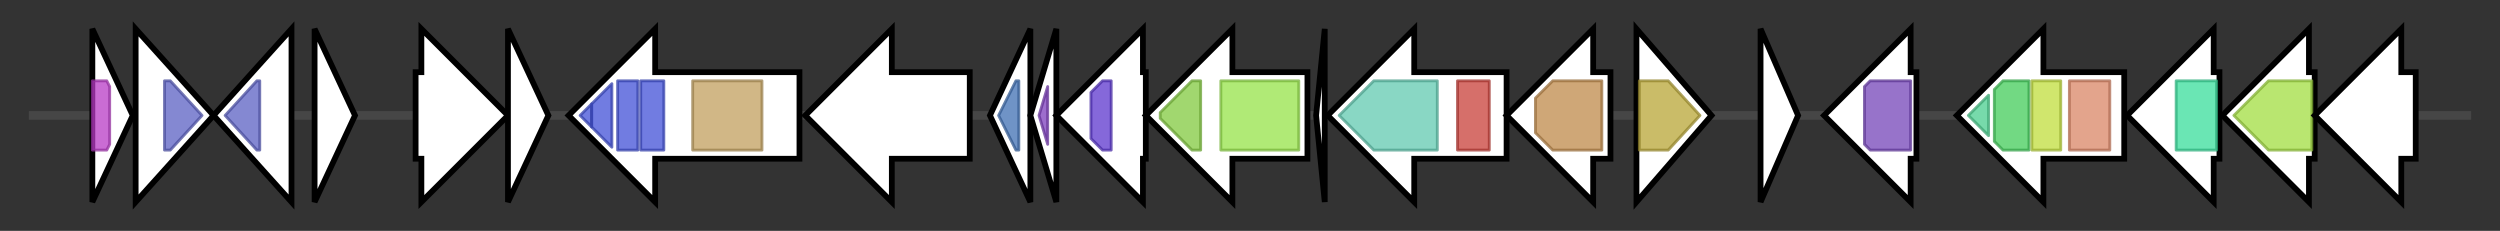 <svg version="1.1" baseProfile="full" xmlns="http://www.w3.org/2000/svg" width="866.2" height="80">
	<rect width="100%" height="100%" fill="#333333" stroke="none"/>
	<g>
		<line x1="10" y1="40.0" x2="856.2" y2="40.0" style="stroke:rgb(70,70,70); stroke-width:3 "/>
		<g>
			<title> (ctg1_939)</title>
			<polygon class=" (ctg1_939)" points="32,10 46,40 32,70" fill="rgb(255,255,255)" fill-opacity="1.0" stroke="rgb(0,0,0)" stroke-width="2"  />
			<g>
				<title>Sigma70_r2 (PF04542)
"Sigma-70 region 2"</title>
				<polygon class="PF04542" points="32,28 37,28 38,30 38,50 37,52 32,52" stroke-linejoin="round" width="6" height="24" fill="rgb(184,59,197)" stroke="rgb(147,47,157)" stroke-width="1" opacity="0.75" />
			</g>
		</g>
		<g>
			<title> (ctg1_940)</title>
			<polygon class=" (ctg1_940)" points="47,10 74,40 47,70" fill="rgb(255,255,255)" fill-opacity="1.0" stroke="rgb(0,0,0)" stroke-width="2"  />
			<g>
				<title>Phage_integrase (PF00589)
"Phage integrase family"</title>
				<polygon class="PF00589" points="57,28 59,28 70,40 59,52 57,52" stroke-linejoin="round" width="16" height="24" fill="rgb(91,96,195)" stroke="rgb(72,76,156)" stroke-width="1" opacity="0.75" />
			</g>
		</g>
		<g>
			<title> (ctg1_941)</title>
			<polygon class=" (ctg1_941)" points="74,40 101,10 101,70" fill="rgb(255,255,255)" fill-opacity="1.0" stroke="rgb(0,0,0)" stroke-width="2"  />
			<g>
				<title>Phage_integrase (PF00589)
"Phage integrase family"</title>
				<polygon class="PF00589" points="78,40 89,28 90,28 90,52 89,52" stroke-linejoin="round" width="15" height="24" fill="rgb(91,96,195)" stroke="rgb(72,76,156)" stroke-width="1" opacity="0.75" />
			</g>
		</g>
		<g>
			<title> (ctg1_942)</title>
			<polygon class=" (ctg1_942)" points="109,10 123,40 109,70" fill="rgb(255,255,255)" fill-opacity="1.0" stroke="rgb(0,0,0)" stroke-width="2"  />
		</g>
		<g>
			<title> (ctg1_943)</title>
			<polygon class=" (ctg1_943)" points="144,25 146,25 146,10 176,40 146,70 146,55 144,55" fill="rgb(255,255,255)" fill-opacity="1.0" stroke="rgb(0,0,0)" stroke-width="2"  />
		</g>
		<g>
			<title> (ctg1_944)</title>
			<polygon class=" (ctg1_944)" points="176,10 190,40 176,70" fill="rgb(255,255,255)" fill-opacity="1.0" stroke="rgb(0,0,0)" stroke-width="2"  />
		</g>
		<g>
			<title> (ctg1_945)</title>
			<polygon class=" (ctg1_945)" points="277,25 227,25 227,10 197,40 227,70 227,55 277,55" fill="rgb(255,255,255)" fill-opacity="1.0" stroke="rgb(0,0,0)" stroke-width="2"  />
			<g>
				<title>Big_6 (PF17936)
"Bacterial Ig domain"</title>
				<polygon class="PF17936" points="201,40 205,36 205,44" stroke-linejoin="round" width="8" height="24" fill="rgb(66,81,214)" stroke="rgb(52,64,171)" stroke-width="1" opacity="0.75" />
			</g>
			<g>
				<title>Big_6 (PF17936)
"Bacterial Ig domain"</title>
				<polygon class="PF17936" points="205,36 212,29 212,51 205,44" stroke-linejoin="round" width="7" height="24" fill="rgb(66,81,214)" stroke="rgb(52,64,171)" stroke-width="1" opacity="0.75" />
			</g>
			<g>
				<title>Big_6 (PF17936)
"Bacterial Ig domain"</title>
				<rect class="PF17936" x="214" y="28" stroke-linejoin="round" width="7" height="24" fill="rgb(66,81,214)" stroke="rgb(52,64,171)" stroke-width="1" opacity="0.75" />
			</g>
			<g>
				<title>Big_6 (PF17936)
"Bacterial Ig domain"</title>
				<rect class="PF17936" x="222" y="28" stroke-linejoin="round" width="8" height="24" fill="rgb(66,81,214)" stroke="rgb(52,64,171)" stroke-width="1" opacity="0.75" />
			</g>
			<g>
				<title>Peptidase_S8 (PF00082)
"Subtilase family"</title>
				<rect class="PF00082" x="240" y="28" stroke-linejoin="round" width="24" height="24" fill="rgb(193,159,94)" stroke="rgb(154,127,75)" stroke-width="1" opacity="0.75" />
			</g>
		</g>
		<g>
			<title> (ctg1_946)</title>
			<polygon class=" (ctg1_946)" points="336,25 309,25 309,10 279,40 309,70 309,55 336,55" fill="rgb(255,255,255)" fill-opacity="1.0" stroke="rgb(0,0,0)" stroke-width="2"  />
		</g>
		<g>
			<title> (ctg1_947)</title>
			<polygon class=" (ctg1_947)" points="343,40 357,10 357,70" fill="rgb(255,255,255)" fill-opacity="1.0" stroke="rgb(0,0,0)" stroke-width="2"  />
			<g>
				<title>Transglut_core3 (PF13471)
"Transglutaminase-like superfamily"</title>
				<polygon class="PF13471" points="346,40 352,28 353,28 353,52 352,52" stroke-linejoin="round" width="10" height="24" fill="rgb(63,111,179)" stroke="rgb(50,88,143)" stroke-width="1" opacity="0.75" />
			</g>
		</g>
		<g>
			<title> (ctg1_948)</title>
			<polygon class=" (ctg1_948)" points="357,40 366,10 366,70" fill="rgb(255,255,255)" fill-opacity="1.0" stroke="rgb(0,0,0)" stroke-width="2"  />
			<g>
				<title>PqqD (PF05402)
"Coenzyme PQQ synthesis protein D (PqqD)"</title>
				<polygon class="PF05402" points="360,40 363,30 363,50" stroke-linejoin="round" width="6" height="24" fill="rgb(124,62,188)" stroke="rgb(99,49,150)" stroke-width="1" opacity="0.75" />
			</g>
		</g>
		<g>
			<title> (ctg1_949)</title>
			<polygon class=" (ctg1_949)" points="397,25 396,25 396,10 366,40 396,70 396,55 397,55" fill="rgb(255,255,255)" fill-opacity="1.0" stroke="rgb(0,0,0)" stroke-width="2"  />
			<g>
				<title>Hpr_kinase_C (PF07475)
"HPr Serine kinase C-terminal domain"</title>
				<polygon class="PF07475" points="378,32 382,28 385,28 385,52 382,52 378,48" stroke-linejoin="round" width="7" height="24" fill="rgb(92,54,205)" stroke="rgb(73,43,164)" stroke-width="1" opacity="0.75" />
			</g>
		</g>
		<g>
			<title> (ctg1_950)</title>
			<polygon class=" (ctg1_950)" points="453,25 427,25 427,10 397,40 427,70 427,55 453,55" fill="rgb(255,255,255)" fill-opacity="1.0" stroke="rgb(0,0,0)" stroke-width="2"  />
			<g>
				<title>ABC_tran (PF00005)
"ABC transporter"</title>
				<polygon class="PF00005" points="402,39 413,28 416,28 416,52 413,52 402,41" stroke-linejoin="round" width="14" height="24" fill="rgb(129,201,63)" stroke="rgb(103,160,50)" stroke-width="1" opacity="0.75" />
			</g>
			<g>
				<title>ABC_membrane (PF00664)
"ABC transporter transmembrane region"</title>
				<rect class="PF00664" x="423" y="28" stroke-linejoin="round" width="27" height="24" fill="rgb(149,226,73)" stroke="rgb(119,180,58)" stroke-width="1" opacity="0.75" />
			</g>
		</g>
		<g>
			<title> (ctg1_951)</title>
			<polygon class=" (ctg1_951)" points="456,40 459,10 459,70" fill="rgb(255,255,255)" fill-opacity="1.0" stroke="rgb(0,0,0)" stroke-width="2"  />
		</g>
		<g>
			<title> (ctg1_952)</title>
			<polygon class=" (ctg1_952)" points="522,25 490,25 490,10 460,40 490,70 490,55 522,55" fill="rgb(255,255,255)" fill-opacity="1.0" stroke="rgb(0,0,0)" stroke-width="2"  />
			<g>
				<title>Asn_synthase (PF00733)
"Asparagine synthase"</title>
				<polygon class="PF00733" points="464,40 476,28 498,28 498,52 476,52" stroke-linejoin="round" width="35" height="24" fill="rgb(97,201,176)" stroke="rgb(77,160,140)" stroke-width="1" opacity="0.75" />
			</g>
			<g>
				<title>GATase_7 (PF13537)
"Glutamine amidotransferase domain"</title>
				<rect class="PF13537" x="505" y="28" stroke-linejoin="round" width="11" height="24" fill="rgb(200,63,57)" stroke="rgb(160,50,45)" stroke-width="1" opacity="0.75" />
			</g>
		</g>
		<g>
			<title> (ctg1_953)</title>
			<polygon class=" (ctg1_953)" points="558,25 552,25 552,10 522,40 552,70 552,55 558,55" fill="rgb(255,255,255)" fill-opacity="1.0" stroke="rgb(0,0,0)" stroke-width="2"  />
			<g>
				<title>NTP_transf_5 (PF14907)
"Uncharacterised nucleotidyltransferase"</title>
				<polygon class="PF14907" points="532,34 538,28 555,28 555,52 538,52 532,46" stroke-linejoin="round" width="23" height="24" fill="rgb(191,137,74)" stroke="rgb(152,109,59)" stroke-width="1" opacity="0.75" />
			</g>
		</g>
		<g>
			<title> (ctg1_954)</title>
			<polygon class=" (ctg1_954)" points="567,10 593,40 567,70" fill="rgb(255,255,255)" fill-opacity="1.0" stroke="rgb(0,0,0)" stroke-width="2"  />
			<g>
				<title>LicD (PF04991)
"LicD family"</title>
				<polygon class="PF04991" points="568,28 578,28 589,40 578,52 568,52" stroke-linejoin="round" width="22" height="24" fill="rgb(184,165,54)" stroke="rgb(147,132,43)" stroke-width="1" opacity="0.75" />
			</g>
		</g>
		<g>
			<title> (ctg1_955)</title>
			<polygon class=" (ctg1_955)" points="610,10 623,40 610,70" fill="rgb(255,255,255)" fill-opacity="1.0" stroke="rgb(0,0,0)" stroke-width="2"  />
		</g>
		<g>
			<title> (ctg1_956)</title>
			<polygon class=" (ctg1_956)" points="664,25 662,25 662,10 632,40 662,70 662,55 664,55" fill="rgb(255,255,255)" fill-opacity="1.0" stroke="rgb(0,0,0)" stroke-width="2"  />
			<g>
				<title>Lipase_GDSL_2 (PF13472)
"GDSL-like Lipase/Acylhydrolase family"</title>
				<polygon class="PF13472" points="646,30 648,28 662,28 662,52 648,52 646,50" stroke-linejoin="round" width="16" height="24" fill="rgb(116,68,184)" stroke="rgb(92,54,147)" stroke-width="1" opacity="0.75" />
			</g>
		</g>
		<g>
			<title> (ctg1_957)</title>
			<polygon class=" (ctg1_957)" points="736,25 708,25 708,10 678,40 708,70 708,55 736,55" fill="rgb(255,255,255)" fill-opacity="1.0" stroke="rgb(0,0,0)" stroke-width="2"  />
			<g>
				<title>PGM_PMM_IV (PF00408)
"Phosphoglucomutase/phosphomannomutase, C-terminal domain"</title>
				<polygon class="PF00408" points="682,40 689,33 689,47" stroke-linejoin="round" width="10" height="24" fill="rgb(74,205,143)" stroke="rgb(59,164,114)" stroke-width="1" opacity="0.75" />
			</g>
			<g>
				<title>PGM_PMM_III (PF02880)
"Phosphoglucomutase/phosphomannomutase, alpha/beta/alpha domain III"</title>
				<polygon class="PF02880" points="691,31 694,28 703,28 703,52 694,52 691,49" stroke-linejoin="round" width="12" height="24" fill="rgb(67,204,90)" stroke="rgb(53,163,72)" stroke-width="1" opacity="0.75" />
			</g>
			<g>
				<title>PGM_PMM_II (PF02879)
"Phosphoglucomutase/phosphomannomutase, alpha/beta/alpha domain II"</title>
				<rect class="PF02879" x="704" y="28" stroke-linejoin="round" width="10" height="24" fill="rgb(192,221,60)" stroke="rgb(153,176,48)" stroke-width="1" opacity="0.75" />
			</g>
			<g>
				<title>PGM_PMM_I (PF02878)
"Phosphoglucomutase/phosphomannomutase, alpha/beta/alpha domain I"</title>
				<rect class="PF02878" x="717" y="28" stroke-linejoin="round" width="14" height="24" fill="rgb(217,133,102)" stroke="rgb(173,106,81)" stroke-width="1" opacity="0.75" />
			</g>
		</g>
		<g>
			<title> (ctg1_958)</title>
			<polygon class=" (ctg1_958)" points="769,25 767,25 767,10 737,40 767,70 767,55 769,55" fill="rgb(255,255,255)" fill-opacity="1.0" stroke="rgb(0,0,0)" stroke-width="2"  />
			<g>
				<title>PMI_typeI_cat (PF20511)
"Phosphomannose isomerase type I, catalytic domain"</title>
				<rect class="PF20511" x="754" y="28" stroke-linejoin="round" width="14" height="24" fill="rgb(57,221,155)" stroke="rgb(45,176,124)" stroke-width="1" opacity="0.75" />
			</g>
		</g>
		<g>
			<title> (ctg1_959)</title>
			<polygon class=" (ctg1_959)" points="802,25 800,25 800,10 770,40 800,70 800,55 802,55" fill="rgb(255,255,255)" fill-opacity="1.0" stroke="rgb(0,0,0)" stroke-width="2"  />
			<g>
				<title>GDP_Man_Dehyd (PF16363)
"GDP-mannose 4,6 dehydratase"</title>
				<polygon class="PF16363" points="774,40 786,28 801,28 801,52 786,52" stroke-linejoin="round" width="31" height="24" fill="rgb(162,221,65)" stroke="rgb(129,176,51)" stroke-width="1" opacity="0.75" />
			</g>
		</g>
		<g>
			<title> (ctg1_960)</title>
			<polygon class=" (ctg1_960)" points="837,25 832,25 832,10 802,40 832,70 832,55 837,55" fill="rgb(255,255,255)" fill-opacity="1.0" stroke="rgb(0,0,0)" stroke-width="2"  />
		</g>
	</g>
</svg>
